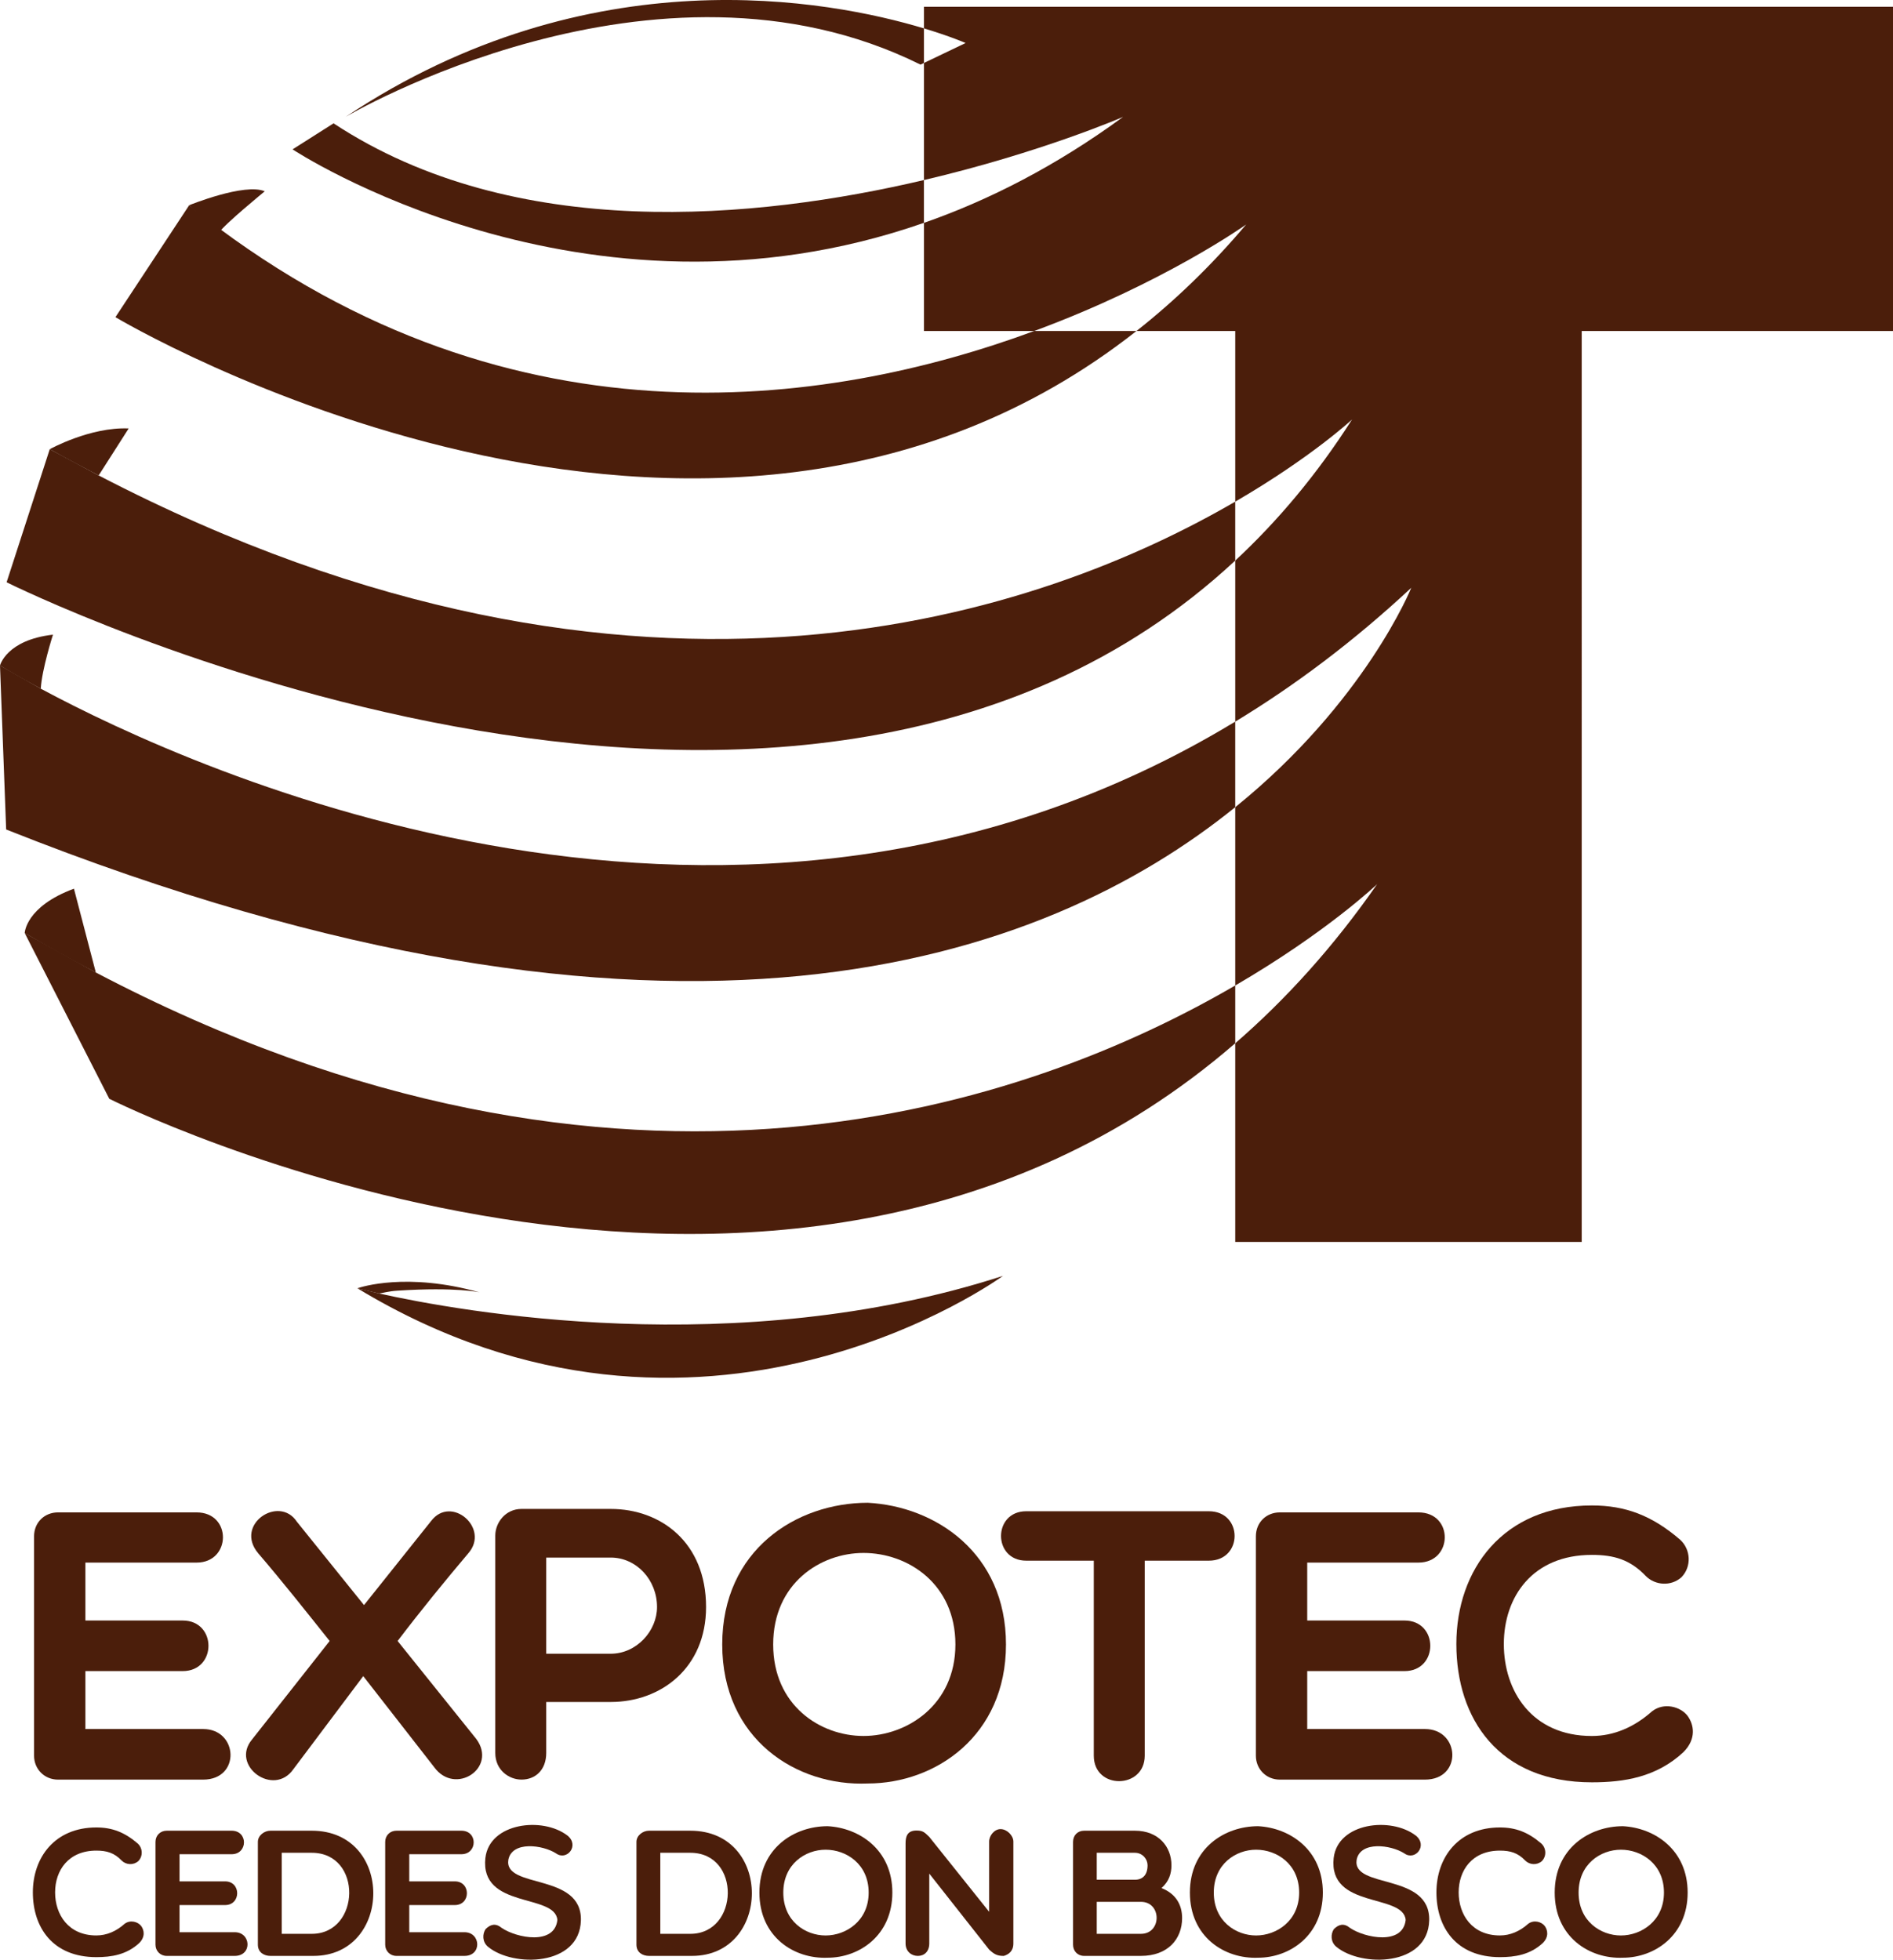 <?xml version="1.0" encoding="UTF-8"?>
<svg id="Layer_2" data-name="Layer 2" xmlns="http://www.w3.org/2000/svg" viewBox="0 0 916.58 948.71">
  <defs>
    <style>
      .cls-1 {
        fill: #4b1e0b;
        stroke-width: 0px;
      }
    </style>
  </defs>
  <g id="Layer_1-2" data-name="Layer 1">
    <g>
      <g>
        <path class="cls-1" d="m447.37,3.27v10.47c12.92,3.89,20.17,7.08,20.17,7.08l-20.17,9.66v56.69c56.91-13.37,96.43-30.58,96.43-30.58-32.48,23.77-64.89,40.28-96.43,51.3v52.35h53.39c62.93-23.24,102.62-51.56,102.62-51.56-16.94,20.04-34.73,37.08-53.11,51.56h47.83v82.61c36.89-21.44,56.56-39.78,56.56-39.78-17.02,26.68-36.06,49.23-56.56,68.31v77.97c28.9-17.52,57.44-38.91,85.23-64.8,0,0-22.2,55.25-85.23,106.22v86.31c44.51-25.92,68.7-49.06,68.7-49.06-21.22,30.52-44.33,55.91-68.7,77.03v96.18h167.76V160.24h150.73V3.27h-469.21Z"/>
        <path class="cls-1" d="m128.2,92.61c-9.77-4.19-36.61,6.74-36.61,6.74l14.4,13.31c2.8-4.2,22.21-20.05,22.21-20.05Z"/>
        <path class="cls-1" d="m167.31,56.59s150.1-89.01,278.4-25.31l1.66-.79V13.74C401.8.03,285.61-22.28,167.31,56.59Z"/>
        <path class="cls-1" d="m62.3,207.41c-18.63-.8-38.2,10.04-38.2,10.04,7.96,4.45,15.83,8.63,23.67,12.71l14.53-22.74Z"/>
        <path class="cls-1" d="m25.65,307.24c-22.59,2.6-25.65,14.93-25.65,14.93,0,0,7,4.37,19.75,11.22.53-9.38,5.9-26.15,5.9-26.15Z"/>
        <path class="cls-1" d="m35.8,430.22c-23.51,8.69-23.83,21.49-23.83,21.49,11.59,6.79,23.06,13.13,34.43,19.09l-10.6-40.58Z"/>
        <path class="cls-1" d="m192.76,624.8c28.25-1.83,39.5.85,39.5.85-35.34-9.92-57.61-2.55-59.21-1.99.81.21,4.45,1.16,10.51,2.51,2.44-.32,4.34-1.07,9.19-1.37Z"/>
        <path class="cls-1" d="m173.06,623.67c166.63,100.89,312.55-6.01,312.55-6.01-128.83,41.73-263.74,17.05-302.04,8.52"/>
        <path class="cls-1" d="m172.86,623.62s.08.05.13.07c0,0,.04-.01.07-.02-.11-.03-.19-.05-.19-.05Z"/>
        <path class="cls-1" d="m91.6,99.35l-35.71,54.19s285.76,171.05,494.38,6.7h-49.51c-99.73,36.82-257.86,60.87-409.16-60.89Z"/>
        <path class="cls-1" d="m161.51,59.71l-19.85,12.6s140.84,93.17,305.7,35.57v-20.71c-81.25,19.09-197.97,30.36-285.86-27.46Z"/>
        <path class="cls-1" d="m24.09,217.45L3.2,281.88s379.98,189.56,594.89-10.5v-28.53c-90.89,52.82-286.4,124.43-550.33-12.69"/>
        <path class="cls-1" d="m0,322.17l2.98,79.38c324.06,128.93,503.1,63.62,595.11-10.79v-41.42c-240.04,145.54-505.07,23.43-578.35-15.95"/>
        <path class="cls-1" d="m11.97,451.7l40.94,80.22s325.08,163.82,545.19-26.88v-27.97c-98.26,57.23-295.73,128.04-551.7-6.28"/>
      </g>
      <g>
        <path class="cls-1" d="m15.91,916.12c0-16.9,10.6-31.44,30.74-31.44,7.62,0,13.66,2.28,20.06,7.79,2.37,2.19,2.63,6.04.26,8.5-2.36,2.1-5.96,1.84-8.06-.26-3.59-3.77-7.27-4.82-12.26-4.82-13.49,0-19.97,9.55-19.97,20.23s6.39,20.84,19.97,20.84c4.99,0,9.63-2.01,13.66-5.61,2.71-2.1,6.48-1.05,8.06,1.05,1.4,1.93,2.1,5.17-.96,8.23-6.13,5.69-13.49,6.83-20.76,6.83-21.19,0-30.74-14.45-30.74-31.36Z"/>
        <path class="cls-1" d="m80.71,946.86c-3.07,0-5.43-2.37-5.43-5.43v-49.75c0-3.15,2.36-5.43,5.43-5.43h31.44c8.06,0,7.88,11.39,0,11.39h-25.22v13.14h22.07c7.79,0,7.79,11.47,0,11.47h-22.07v13.14h26.71c7.97,0,8.58,11.47,0,11.47h-32.93Z"/>
        <path class="cls-1" d="m130.9,946.86c-2.89,0-6.04-1.58-6.04-5.43v-49.75c0-3.15,3.15-5.43,6.04-5.43h20.06c40.02,0,39.15,60.61.79,60.61h-20.84Zm5.52-49.92v39.24h14.54c23.65,0,24.7-39.24,0-39.24h-14.54Z"/>
        <path class="cls-1" d="m191.94,946.86c-3.07,0-5.43-2.37-5.43-5.43v-49.75c0-3.15,2.36-5.43,5.43-5.43h31.44c8.06,0,7.88,11.39,0,11.39h-25.22v13.14h22.07c7.79,0,7.79,11.47,0,11.47h-22.07v13.14h26.71c7.97,0,8.58,11.47,0,11.47h-32.93Z"/>
        <path class="cls-1" d="m235.03,899.39c2.01-16.99,27.68-20.06,39.76-10.77,5.96,4.82-.35,12.44-5.61,8.58-6.48-4.12-21.19-6.04-23.03,3.06-2.37,14.36,35.73,6.13,35.12,29.43-.61,22.25-32.84,22.77-44.93,12.79-2.89-2.36-2.8-6.22-1.23-8.58,2.28-2.28,4.82-3.06,7.79-.61,7.18,4.91,25.66,8.58,26.98-3.85-1.14-12.96-37.57-5.17-34.86-30.04Z"/>
        <path class="cls-1" d="m314.2,946.86c-2.89,0-6.04-1.58-6.04-5.43v-49.75c0-3.15,3.15-5.43,6.04-5.43h20.06c40.02,0,39.15,60.61.79,60.61h-20.84Zm5.52-49.92v39.24h14.54c23.65,0,24.7-39.24,0-39.24h-14.54Z"/>
        <path class="cls-1" d="m400.72,947.74c-16.2.7-33.02-10.07-33.02-31.53s16.82-32.14,33.02-32.14c15.33.79,31.35,11.39,31.35,32.14s-16.03,31.53-31.35,31.53Zm-.96-52.29c-9.81,0-20.49,6.92-20.49,20.76s10.69,20.76,20.49,20.76,20.84-7.01,20.84-20.76-10.77-20.76-20.84-20.76Z"/>
        <path class="cls-1" d="m438.47,892.39c0-3.15.7-6.22,5.25-6.22,3.15,0,3.85.79,6.22,3.07l28.99,36.26v-33.98c0-2.89,2.54-6.04,5.52-6.04,3.15,0,6.22,3.15,6.22,6.04v49.31c0,3.85-2.37,5.34-4.64,6.04-3.06,0-4.55-.7-7.09-3.06l-28.99-36.79v33.81c0,3.85-2.37,6.04-5.52,6.04s-5.96-2.19-5.96-6.04v-48.43Z"/>
        <path class="cls-1" d="m524.91,946.86c-3.15,0-5.34-2.37-5.34-5.43v-49.75c0-3.15,2.19-5.43,5.34-5.43h24.61c11.47,0,17.69,7.79,17.69,16.73,0,3.94-1.14,7.79-4.82,11.04,6.92,2.71,9.98,8.06,9.98,14.54,0,10.07-6.83,18.3-19.97,18.3h-27.5Zm24.61-49.92h-18.48v13.05h18.48c3.77,0,6.13-2.37,6.13-7.01,0-2.89-2.37-6.04-6.13-6.04Zm-18.48,39.24h21.37c10.16,0,10.16-15.5,0-15.5h-21.37v15.5Z"/>
        <path class="cls-1" d="m609.16,947.74c-16.2.7-33.02-10.07-33.02-31.53s16.82-32.14,33.02-32.14c15.33.79,31.35,11.39,31.35,32.14s-16.03,31.53-31.35,31.53Zm-.96-52.29c-9.81,0-20.49,6.92-20.49,20.76s10.69,20.76,20.49,20.76,20.84-7.01,20.84-20.76-10.77-20.76-20.84-20.76Z"/>
        <path class="cls-1" d="m645.77,899.39c2.01-16.99,27.68-20.06,39.76-10.77,5.96,4.82-.35,12.44-5.61,8.58-6.48-4.12-21.19-6.04-23.03,3.06-2.37,14.36,35.73,6.13,35.12,29.43-.61,22.25-32.84,22.77-44.93,12.79-2.89-2.36-2.8-6.22-1.23-8.58,2.28-2.28,4.82-3.06,7.79-.61,7.18,4.91,25.66,8.58,26.98-3.85-1.14-12.96-37.57-5.17-34.86-30.04Z"/>
        <path class="cls-1" d="m695.51,916.12c0-16.9,10.6-31.44,30.74-31.44,7.62,0,13.66,2.28,20.06,7.79,2.37,2.19,2.63,6.04.26,8.5-2.36,2.1-5.96,1.84-8.06-.26-3.59-3.77-7.27-4.82-12.26-4.82-13.49,0-19.97,9.55-19.97,20.23s6.39,20.84,19.97,20.84c4.99,0,9.63-2.01,13.66-5.61,2.71-2.1,6.48-1.05,8.06,1.05,1.4,1.93,2.1,5.17-.96,8.23-6.13,5.69-13.49,6.83-20.76,6.83-21.19,0-30.74-14.45-30.74-31.36Z"/>
        <path class="cls-1" d="m785.8,947.74c-16.2.7-33.02-10.07-33.02-31.53s16.82-32.14,33.02-32.14c15.33.79,31.35,11.39,31.35,32.14s-16.03,31.53-31.35,31.53Zm-.96-52.29c-9.81,0-20.49,6.92-20.49,20.76s10.69,20.76,20.49,20.76,20.84-7.01,20.84-20.76-10.77-20.76-20.84-20.76Z"/>
      </g>
      <path class="cls-1" d="m28.08,861.52c-6.54,0-11.59-5.05-11.59-11.59v-106.18c0-6.73,5.05-11.59,11.59-11.59h67.11c17.2,0,16.82,24.3,0,24.3h-53.84v28.04h47.11c16.64,0,16.64,24.49,0,24.49h-47.11v28.04h57.01c17.01,0,18.32,24.49,0,24.49H28.08Z"/>
      <path class="cls-1" d="m176.25,777.03l32.53-40.75c9.72-12.71,28.6,3.55,17.95,15.7-11.22,13.27-22.99,27.67-34.21,42.43l38.13,47.48c10.28,14.02-10.28,27.48-20.38,13.65l-34.39-44.12-33.83,45.05c-9.53,13.65-30.66-1.68-20-14.39l37.57-47.67c-11.78-14.77-23.18-29.16-34.58-42.43-11.78-14.02,10.09-28.41,18.69-15.33l32.52,40.38Z"/>
      <path class="cls-1" d="m239.81,743.38c0-6.17,4.86-12.9,12.71-12.9h43.18c24.3,0,46.17,16.26,46.17,47.48,0,29.54-21.87,45.98-46.17,45.98h-31.22v24.67c0,8.22-5.23,12.9-11.96,12.9-6.17,0-12.71-4.67-12.71-12.9v-105.24Zm24.67,10.65v46.55h31.22c12.52,0,22.43-11.03,22.43-22.62,0-13.08-9.91-23.93-22.43-23.93h-31.22Z"/>
      <path class="cls-1" d="m420.17,863.39c-34.58,1.5-70.47-21.5-70.47-67.29s35.89-68.6,70.47-68.6c32.71,1.68,66.92,24.3,66.92,68.6s-34.21,67.29-66.92,67.29Zm-2.06-111.6c-20.94,0-43.74,14.77-43.74,44.3s22.8,44.3,43.74,44.3,44.49-14.95,44.49-44.3-22.99-44.3-44.49-44.3Z"/>
      <path class="cls-1" d="m529.6,755.53h-32.71c-16.26,0-16.26-23.93,0-23.93h88.42c16.64,0,16.64,23.93,0,23.93h-31.03v94.4c0,16.26-24.67,16.64-24.67,0v-94.4Z"/>
      <path class="cls-1" d="m619.68,861.52c-6.54,0-11.59-5.05-11.59-11.59v-106.18c0-6.73,5.05-11.59,11.59-11.59h67.11c17.2,0,16.82,24.3,0,24.3h-53.84v28.04h47.11c16.64,0,16.64,24.49,0,24.49h-47.11v28.04h57.01c17.01,0,18.32,24.49,0,24.49h-70.28Z"/>
      <path class="cls-1" d="m705.16,795.91c0-36.08,22.62-67.11,65.61-67.11,16.26,0,29.16,4.86,42.81,16.64,5.05,4.67,5.61,12.9.56,18.13-5.05,4.49-12.71,3.93-17.2-.56-7.66-8.04-15.52-10.28-26.17-10.28-28.79,0-42.62,20.37-42.62,43.18s13.65,44.49,42.62,44.49c10.66,0,20.56-4.3,29.16-11.96,5.79-4.49,13.83-2.24,17.2,2.24,2.99,4.11,4.49,11.03-2.06,17.57-13.09,12.15-28.79,14.58-44.3,14.58-45.24,0-65.61-30.84-65.61-66.92Z"/>
    </g>
  </g>
</svg>